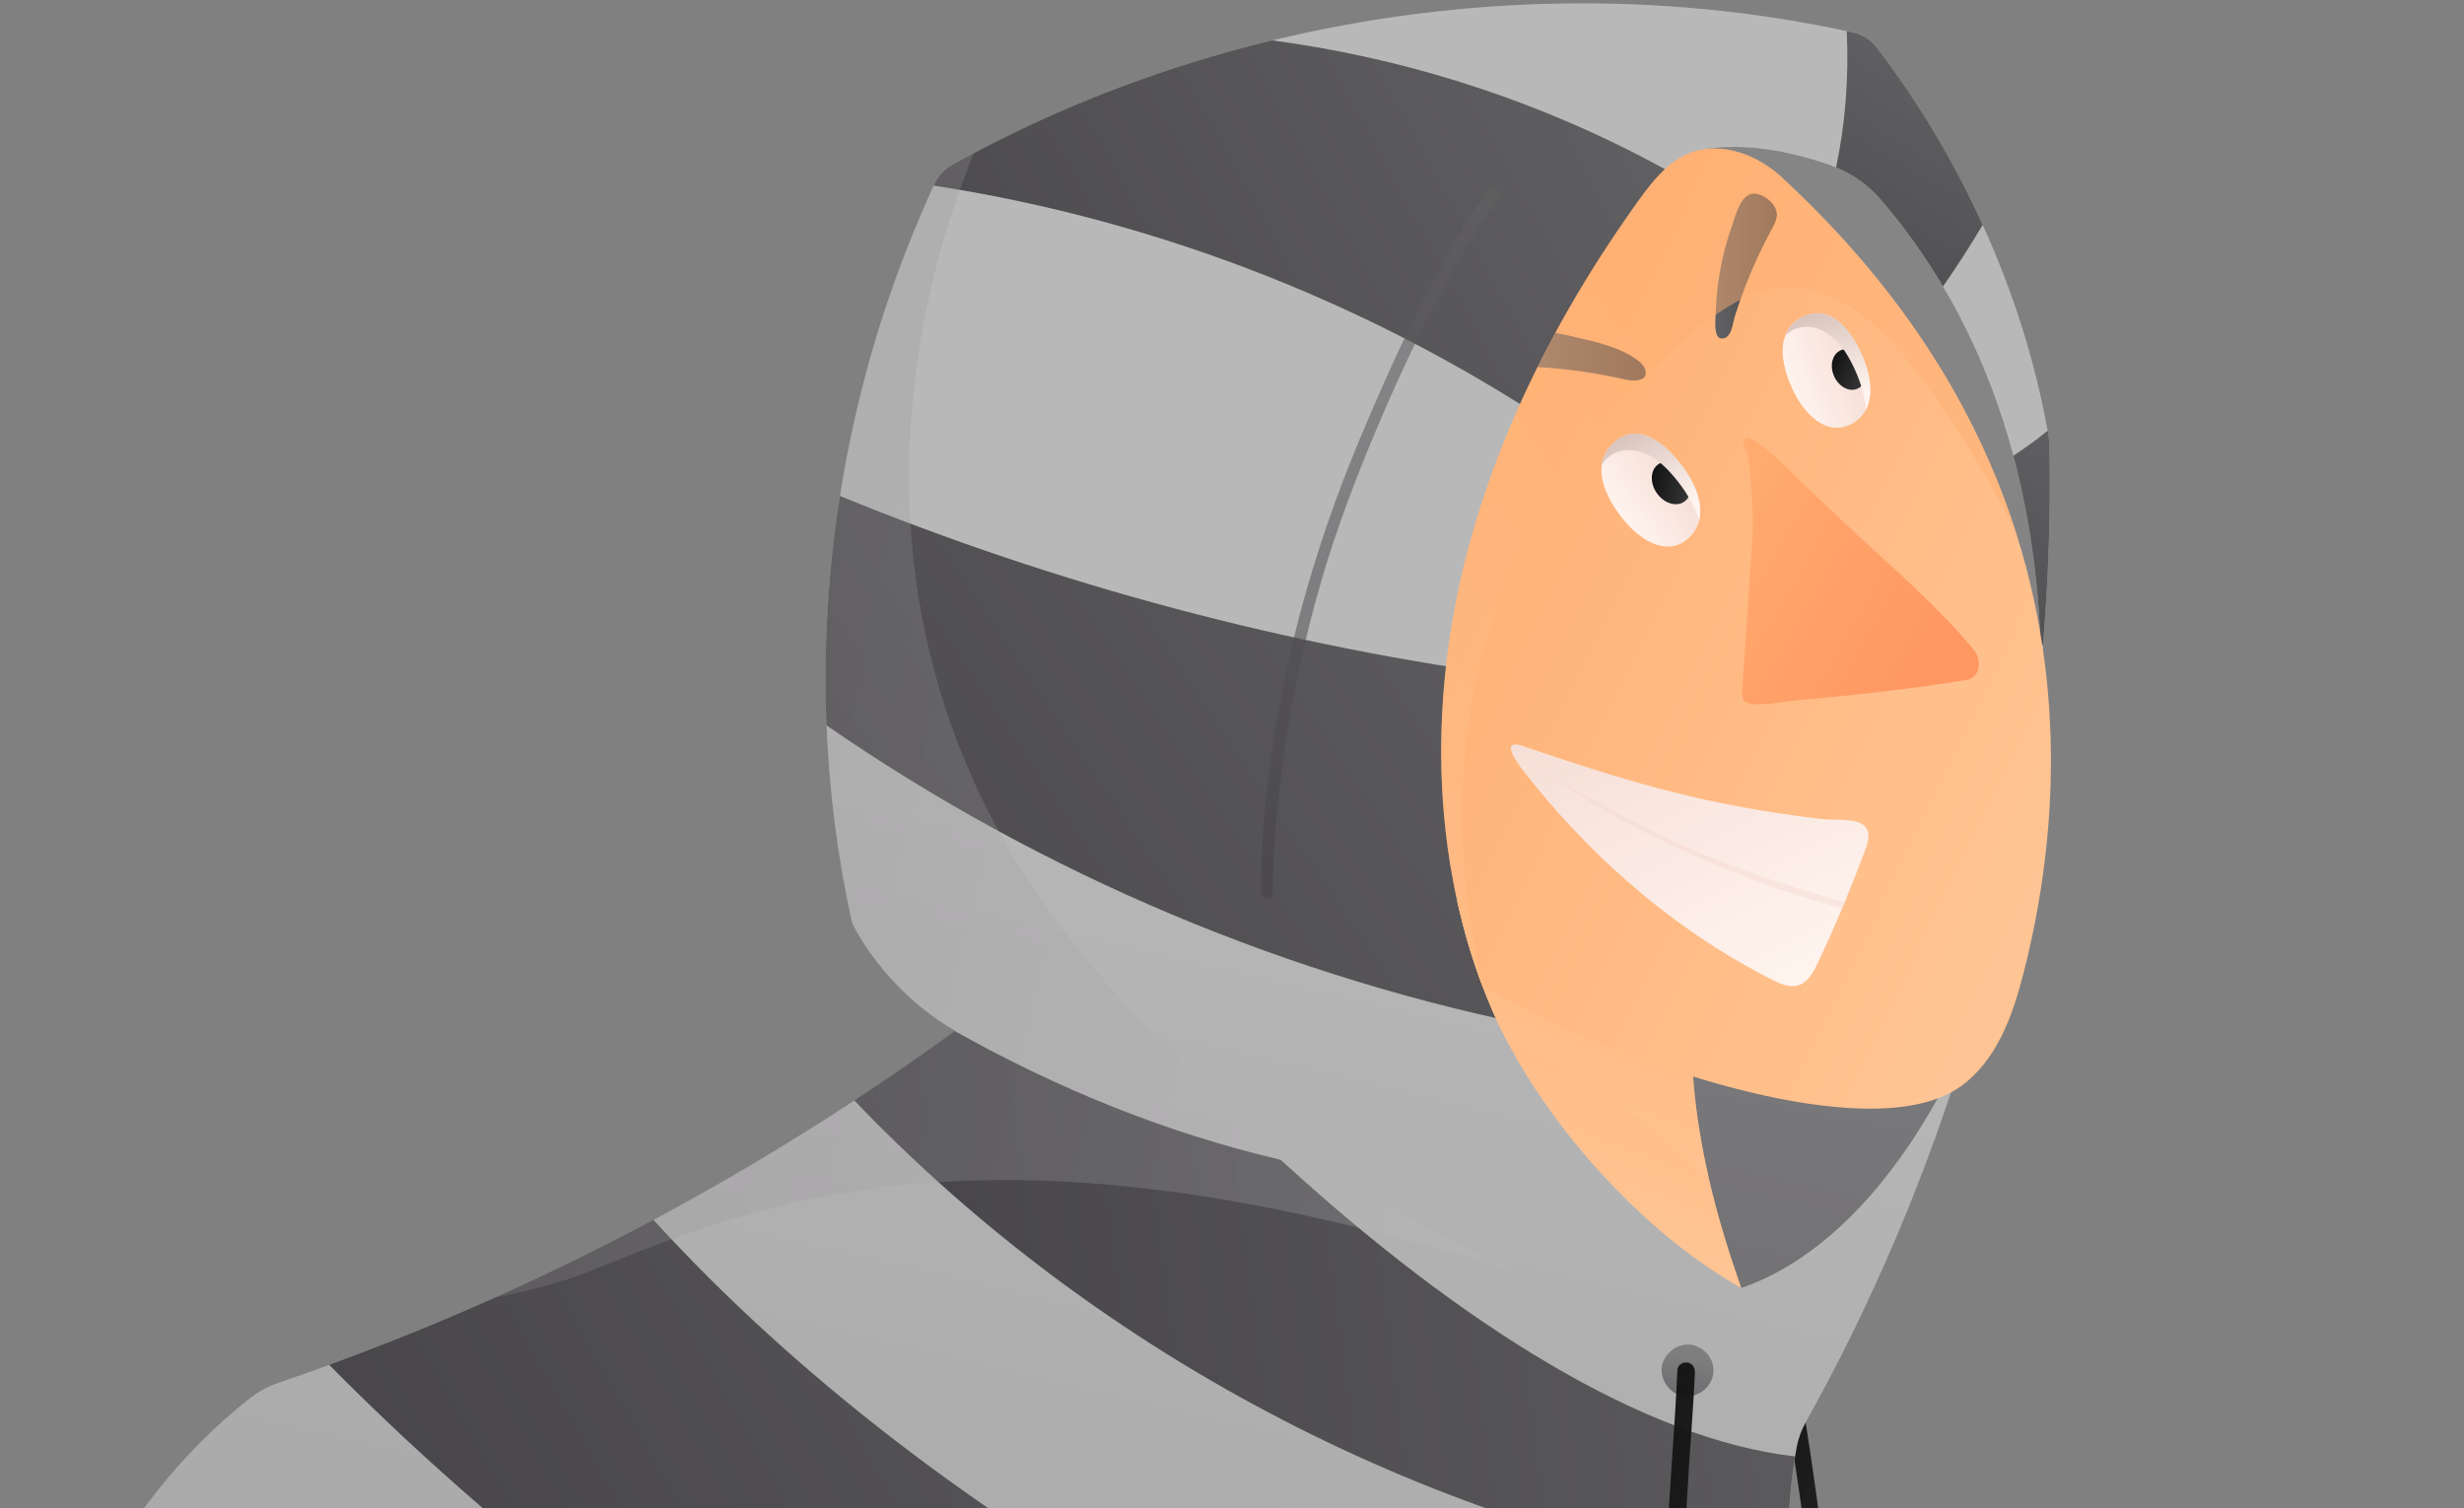 <svg width="116" height="71" viewBox="0 0 116 71" fill="none" xmlns="http://www.w3.org/2000/svg">
<rect x="0" y="0" width="116" height="71" fill="#808080" stroke="none"/>
<path opacity="0.97" d="M87.259 96.211C87.226 91.762 87.023 87.316 86.738 82.877C86.474 78.634 86.086 74.398 85.484 70.19C85.201 68.118 84.865 66.052 84.515 63.989C84.496 63.388 83.601 63.416 83.708 64.067C84.446 68.257 85.006 72.007 85.444 76.111C85.813 79.822 86.036 83.547 86.229 87.272C86.385 90.617 86.499 93.967 86.494 97.317C86.485 101.132 86.359 104.947 86.259 108.76C86.234 109.794 86.193 110.83 86.206 111.866C86.213 112.077 86.21 112.287 86.213 112.497C86.199 112.631 86.256 112.778 86.391 112.825C86.568 112.912 86.799 112.759 86.791 112.56C86.813 112.224 86.824 112.117 86.837 111.975C86.918 111.061 86.94 110.143 86.981 109.227C87.135 104.892 87.279 100.553 87.259 96.214V96.211Z" fill="url(#paint0_linear_28963_357803)"/>
<path d="M84.509 68.567C84.188 70.559 84.126 72.567 84.208 74.587C84.376 78.909 85.188 83.276 85.448 87.624C85.55 89.323 85.569 91.016 85.434 92.705C85.409 93.002 85.381 93.299 85.346 93.597C85.095 95.799 84.569 97.923 83.852 99.991C82.385 104.218 80.117 108.207 77.742 112.129C76.568 114.066 75.368 115.987 74.227 117.913C73.353 119.389 72.508 120.882 71.695 122.389C69.573 126.307 67.658 130.329 65.97 134.415C64.965 136.845 64.061 139.04 63.215 141.036C61.038 146.163 59.233 149.994 57.065 153.165C55.482 155.482 53.707 157.447 51.456 159.31C49.209 161.171 46.486 162.927 43.006 164.83C42.544 165.148 42.067 165.442 41.572 165.712C41.208 165.911 40.834 166.098 40.453 166.271C40.109 166.428 39.758 166.574 39.4 166.709C37.833 167.305 36.144 167.696 34.354 167.891C34.127 167.916 33.896 167.917 33.667 167.903C16.233 166.698 -0.873 161.047 -15.405 151.364C-15.812 151.092 -16.144 150.725 -16.367 150.29C-17.686 147.725 -18.413 144.951 -18.677 142.096C-19.169 136.807 -18.08 131.238 -16.228 126.197C-16.041 125.69 -15.848 125.184 -15.647 124.684C-14.758 122.445 -13.747 120.26 -12.691 118.094C-12.531 117.766 -12.369 117.438 -12.207 117.109C-9.897 112.441 -7.423 107.841 -5.544 102.988C-5.402 102.622 -5.263 102.253 -5.129 101.886C-3.873 98.468 -2.887 94.958 -1.887 91.451C-1.06 88.547 -0.224 85.644 0.781 82.8C1.674 80.271 2.728 77.758 4.01 75.378C5.972 71.734 8.476 68.405 11.776 65.816C12.183 65.496 12.646 65.254 13.136 65.088C13.927 64.82 14.715 64.542 15.5 64.254C18.143 63.292 20.752 62.233 23.328 61.079C25.84 59.953 28.322 58.738 30.767 57.431C33.979 55.713 37.133 53.839 40.224 51.809C41.819 50.762 43.396 49.673 44.957 48.542C44.963 48.538 44.969 48.533 44.976 48.528C42.883 47.338 41.189 45.458 40.196 43.618C40.147 43.53 40.112 43.434 40.092 43.335C39.428 40.317 39.039 37.241 38.913 34.15C38.767 30.545 38.982 26.923 39.546 23.35C40.086 19.904 40.952 16.506 42.13 13.217C42.674 11.699 43.283 10.205 43.96 8.74C43.966 8.728 43.973 8.713 43.977 8.699C44.158 8.307 44.455 7.977 44.831 7.767C45.166 7.58 45.503 7.396 45.841 7.219C45.947 7.159 46.054 7.103 46.161 7.048C50.505 4.775 55.132 3.057 59.887 1.905C68.802 -0.255 78.164 -0.426 86.939 1.464C87.035 1.486 87.131 1.505 87.227 1.527C87.68 1.627 88.084 1.882 88.365 2.252C90.343 4.845 92.015 7.663 93.341 10.586C94.781 13.751 95.817 17.035 96.397 20.275C96.41 20.341 96.421 20.405 96.434 20.473C96.463 20.642 96.479 20.815 96.484 20.988C96.543 24.113 96.441 27.243 96.178 30.359C95.102 43.068 91.351 55.586 85.005 66.966C84.805 67.326 84.662 67.717 84.586 68.122C84.56 68.272 84.534 68.419 84.511 68.567H84.509Z" fill="url(#paint1_linear_28963_357803)"/>
<path d="M93.343 10.583C92.755 11.572 92.13 12.54 91.472 13.485C90.615 12.038 89.629 10.655 88.504 9.354C87.942 8.705 87.232 8.205 86.439 7.883C86.879 5.797 87.045 3.629 86.94 1.464C87.036 1.486 87.132 1.505 87.228 1.527C87.681 1.627 88.085 1.881 88.366 2.252C90.344 4.845 92.015 7.663 93.342 10.586L93.343 10.583Z" fill="url(#paint2_linear_28963_357803)"/>
<path d="M96.176 30.357C96.138 30.363 96.102 30.368 96.064 30.373C95.965 27.326 95.552 24.326 94.783 21.453C95.344 21.092 95.884 20.698 96.398 20.274C96.411 20.34 96.422 20.405 96.435 20.472C96.464 20.642 96.48 20.814 96.485 20.987C96.544 24.113 96.442 27.243 96.179 30.359L96.176 30.357Z" fill="url(#paint3_linear_28963_357803)"/>
<path d="M81.007 9.51C78.386 13.001 76.072 16.726 73.995 20.622C65.043 14.478 54.688 10.39 43.957 8.737C43.963 8.725 43.97 8.711 43.974 8.696C44.155 8.304 44.452 7.974 44.828 7.764C45.163 7.577 45.5 7.393 45.838 7.216C45.944 7.156 46.051 7.1 46.158 7.045C50.502 4.772 55.129 3.055 59.884 1.902C67.358 2.893 74.62 5.494 81.004 9.508L81.007 9.51Z" fill="url(#paint4_linear_28963_357803)"/>
<path d="M72.883 48.442C60.736 46.083 49.091 41.177 38.91 34.148C38.764 30.542 38.979 26.921 39.542 23.348C49.821 27.555 60.643 30.435 71.656 31.892C71.098 37.413 71.992 42.964 72.885 48.442H72.883Z" fill="url(#paint5_linear_28963_357803)"/>
<path d="M84.206 74.585C67.582 72.097 51.84 63.955 40.219 51.806C41.814 50.759 43.391 49.669 44.952 48.539C49.724 51.222 54.826 53.316 60.295 54.602C68.811 62.408 77.421 67.76 84.507 68.565C84.186 70.557 84.124 72.565 84.206 74.585Z" fill="url(#paint6_linear_28963_357803)"/>
<path d="M85.432 92.703C85.407 93 85.378 93.297 85.344 93.595C85.093 95.797 84.567 97.921 83.849 99.989C58.113 95.501 33.867 82.82 15.494 64.251C18.138 63.288 20.747 62.229 23.323 61.075C25.834 59.949 28.316 58.734 30.762 57.427C44.306 72.257 65.495 83.821 85.444 87.623C85.546 89.322 85.565 91.016 85.43 92.705L85.432 92.703Z" fill="url(#paint7_linear_28963_357803)"/>
<path style="mix-blend-mode:multiply" opacity="0.31" d="M18.84 72.306C23.46 70.716 29.004 72.365 32.003 76.221C34.404 79.309 35.123 83.363 35.444 87.263C36.197 96.441 35.152 105.764 32.428 114.54C36.946 116.047 41.486 117.563 45.704 119.775C49.922 121.987 53.84 124.944 56.548 128.861C47.387 124.133 36.987 121.831 26.686 122.254L25.888 108.034L18.84 72.307V72.306Z" fill="url(#paint8_linear_28963_357803)"/>
<path style="mix-blend-mode:multiply" opacity="0.26" d="M71.842 60.067C47.514 52.164 36.302 56.346 27.96 59.77C26.488 60.374 24.904 60.772 23.326 61.075C30.85 57.704 38.082 53.519 44.974 48.524C42.881 47.334 41.187 45.453 40.194 43.614C40.145 43.526 40.11 43.43 40.09 43.331C37.906 33.394 38.684 22.833 42.128 13.213C42.677 11.681 43.292 10.174 43.975 8.695C44.156 8.303 44.453 7.973 44.829 7.763C45.164 7.576 45.501 7.392 45.839 7.215C40.076 21.475 39.492 45.326 71.841 60.064L71.842 60.067Z" fill="url(#paint9_linear_28963_357803)"/>
<path style="mix-blend-mode:multiply" opacity="0.26" d="M73.674 60.803C73.058 60.572 72.448 60.326 71.842 60.068C72.452 60.313 73.063 60.558 73.674 60.803Z" fill="url(#paint10_linear_28963_357803)"/>
<path style="mix-blend-mode:multiply" opacity="0.63" d="M80.629 64.807C80.481 65.41 79.819 65.835 79.21 65.716C78.601 65.598 78.146 64.955 78.234 64.343C78.323 63.729 78.943 63.242 79.56 63.302C80.177 63.361 80.832 63.98 80.629 64.807Z" fill="url(#paint11_linear_28963_357803)"/>
<path style="mix-blend-mode:multiply" opacity="0.58" d="M80.35 7.012C82.01 6.741 84.169 7.056 86.227 7.8C87.105 8.117 87.894 8.65 88.505 9.356C93.754 15.43 95.999 23.255 96.088 31.358C96.237 44.755 90.026 57.88 81.979 60.633C76.334 52.202 74.559 41.187 77.034 31.347C77.968 27.63 79.485 24.082 80.475 20.379C81.466 16.676 82.613 12.364 80.351 7.012H80.35Z" fill="url(#paint12_linear_28963_357803)"/>
<path d="M81.978 60.634C77.783 58.296 73.507 53.767 71.063 49.23C70.678 48.519 70.339 47.807 70.054 47.103C69.438 45.592 68.959 44.031 68.609 42.443C68.733 42.246 68.871 42.064 69.025 41.897C69.346 41.546 69.716 41.258 70.118 41.02C73.355 42.871 76.57 44.763 79.728 46.662C79.46 49.752 79.81 52.708 80.458 55.504C80.87 57.281 81.403 58.993 81.976 60.634H81.978Z" fill="url(#paint13_linear_28963_357803)"/>
<path style="mix-blend-mode:multiply" opacity="0.53" d="M80.46 55.504C77.802 52.797 74.582 50.642 71.063 49.23C70.678 48.519 70.339 47.807 70.054 47.103C69.438 45.592 68.959 44.031 68.609 42.443C68.733 42.246 68.871 42.064 69.025 41.897C69.346 41.546 69.716 41.258 70.118 41.02C73.355 42.871 76.57 44.763 79.728 46.662C79.46 49.752 79.81 52.708 80.458 55.504H80.46Z" fill="url(#paint14_linear_28963_357803)"/>
<path d="M95.247 45.87C94.739 47.859 93.982 49.936 92.317 51.135C88.434 53.928 78.165 50.63 72.289 47.76C71.448 47.349 70.619 46.913 69.801 46.453C69.796 46.44 69.793 46.431 69.788 46.418C69.306 45.139 68.92 43.83 68.622 42.498C68.55 42.178 68.482 41.855 68.421 41.531V41.528C68.317 40.988 68.228 40.445 68.154 39.9C68.085 39.395 68.029 38.886 67.981 38.376C67.658 34.733 67.938 31.023 68.729 27.45C69.51 23.92 70.773 20.518 72.386 17.278C72.655 16.736 72.936 16.201 73.223 15.669C74.389 13.517 75.707 11.441 77.132 9.454C77.856 8.445 78.7 7.393 79.906 7.09C81.3 6.74 82.827 7.369 83.882 8.346C87.78 11.948 90.557 15.666 92.497 19.336C93.054 20.389 93.541 21.438 93.968 22.479C94.318 23.336 94.627 24.188 94.897 25.033C97.586 33.436 96.473 41.096 95.251 45.872L95.247 45.87Z" fill="url(#paint15_linear_28963_357803)"/>
<path d="M81.564 15.337C81.5 15.589 81.402 15.842 81.197 15.914C80.611 16.12 80.767 14.988 80.774 14.718C80.792 14.106 80.851 13.494 80.952 12.889C81.081 12.117 81.278 11.357 81.54 10.619C81.71 10.14 81.971 8.995 82.686 9.123C83.154 9.208 83.724 9.692 83.645 10.211C83.614 10.415 83.512 10.601 83.413 10.783C82.944 11.648 82.529 12.541 82.175 13.457C81.993 13.927 81.826 14.401 81.674 14.881C81.636 14.999 81.608 15.169 81.564 15.337Z" fill="url(#paint16_linear_28963_357803)"/>
<path d="M76.559 17.878C75.188 17.562 73.793 17.362 72.385 17.28C72.653 16.738 72.934 16.203 73.222 15.671C73.546 15.735 73.873 15.803 74.196 15.878C75.168 16.104 76.287 16.346 77.113 16.974C77.237 17.068 77.359 17.176 77.425 17.333C77.703 17.991 76.854 17.945 76.557 17.878H76.559Z" fill="url(#paint17_linear_28963_357803)"/>
<path style="mix-blend-mode:multiply" opacity="0.49" d="M94.894 25.032C93.585 22.423 92.04 19.93 90.283 17.6C88.795 15.625 86.856 13.614 84.384 13.534C82.181 13.462 80.345 15.052 78.711 16.531C65.832 28.193 68.903 42.486 69.799 46.455C69.796 46.444 69.793 46.433 69.786 46.42C69.305 45.141 68.918 43.831 68.62 42.5C68.548 42.18 68.48 41.857 68.419 41.533V41.53C68.316 40.99 68.226 40.447 68.152 39.902C68.083 39.397 68.027 38.888 67.98 38.378C67.656 34.734 67.936 31.025 68.727 27.452C69.509 23.922 70.771 20.52 72.384 17.28C72.653 16.738 72.934 16.203 73.221 15.671C74.388 13.519 75.704 11.443 77.13 9.456C77.854 8.447 78.698 7.395 79.904 7.092C81.298 6.742 82.825 7.371 83.88 8.348C87.778 11.95 90.555 15.668 92.495 19.338C93.052 20.391 93.539 21.44 93.966 22.481C94.316 23.338 94.625 24.19 94.895 25.035L94.894 25.032Z" fill="url(#paint18_linear_28963_357803)"/>
<path d="M56.77 131.978C56.621 132.851 56.377 133.72 56.136 134.557C55.591 136.427 54.993 138.386 53.59 139.736C52.447 140.833 50.9 141.394 49.381 141.844C46.722 142.632 43.992 143.163 41.237 143.441C37.248 143.846 33.206 143.722 29.242 143.091C27.201 142.766 25.181 142.306 23.2 141.714C21.096 141.088 19.037 140.309 17.046 139.387C15.144 138.505 13.189 137.738 11.188 137.119C10.221 136.819 9.241 136.556 8.252 136.328C7.772 136.218 7.29 136.118 6.805 136.027C6.243 135.921 5.687 135.78 5.139 135.601C3.172 134.957 1.309 133.757 0.287 131.958C-0.694 130.232 -0.793 128.212 -0.691 126.196C-0.658 125.506 -0.6 124.817 -0.546 124.14C-0.121 118.793 -0.091 113.423 0.16 108.065C0.238 106.342 0.342 104.621 0.488 102.901C0.698 100.431 1.001 97.953 1.452 95.508C2.278 91.014 3.598 86.631 5.728 82.606C5.755 82.558 5.778 82.511 5.805 82.462C6.423 81.307 7.119 80.178 7.89 79.109C9.882 76.349 12.392 73.984 15.451 72.547C19.698 70.553 25.109 70.66 28.76 73.605C30.97 75.387 32.371 78.029 33.074 80.779C33.59 82.792 33.87 85.506 33.907 88.648C33.953 92.382 33.656 96.72 33.01 101.201C32.449 105.089 31.623 109.086 30.531 112.889C30.234 113.927 29.915 114.95 29.576 115.952C29.576 115.958 29.573 115.965 29.57 115.971C29.558 116.005 29.578 116.041 29.612 116.051C30.878 116.404 32.138 116.757 33.392 117.118C33.447 117.134 33.502 117.15 33.557 117.165C35.209 117.64 36.851 118.128 38.474 118.646C39.03 118.823 39.584 119.002 40.135 119.186C43.802 120.407 47.376 121.798 50.789 123.528C51.32 123.795 51.844 124.071 52.365 124.357C53.999 125.25 55.679 126.325 56.45 128.022C57.012 129.261 57.004 130.62 56.772 131.98L56.77 131.978Z" fill="url(#paint19_linear_28963_357803)"/>
<path d="M71.832 36.438C72.473 37.251 73.144 38.039 73.848 38.799C76.597 41.769 79.827 44.31 83.447 46.131C83.822 46.32 84.248 46.506 84.651 46.387C85.108 46.252 85.367 45.78 85.569 45.348C85.973 44.495 86.356 43.634 86.723 42.764C86.766 42.663 86.81 42.562 86.85 42.459C87.194 41.631 87.522 40.795 87.835 39.953C88.05 39.373 87.976 39.042 87.747 38.852C87.326 38.508 86.384 38.629 85.711 38.551C83.963 38.348 82.224 38.062 80.502 37.698C77.493 37.058 74.598 36.106 71.688 35.121C70.46 34.705 71.605 36.147 71.832 36.436V36.438Z" fill="url(#paint20_linear_28963_357803)"/>
<path style="mix-blend-mode:multiply" d="M71.972 35.906C73.052 36.664 74.17 37.378 75.317 38.03C77.313 39.166 79.389 40.171 81.518 41.028C82.59 41.461 83.678 41.854 84.782 42.196C85.419 42.394 86.067 42.598 86.72 42.766C86.763 42.665 86.807 42.563 86.847 42.461C86.684 42.419 86.521 42.375 86.358 42.331C85.744 42.161 85.135 41.981 84.527 41.786C82.316 41.078 80.13 40.265 78.039 39.251C75.961 38.243 73.956 37.085 72.027 35.813C71.967 35.774 71.916 35.868 71.971 35.906H71.972Z" fill="url(#paint21_linear_28963_357803)"/>
<path d="M82.016 32.656C82.01 32.562 82.016 32.465 82.023 32.371C82.176 30.121 82.33 27.872 82.484 25.622C82.552 24.647 82.52 23.704 82.426 22.724C82.377 22.214 82.393 21.453 82.106 21.002C81.968 20.785 82.239 20.533 82.451 20.657C83.407 21.216 84.237 22.164 85.043 22.922C85.936 23.763 86.823 24.608 87.724 25.442C89.523 27.105 91.379 28.722 92.941 30.619C93.294 31.047 93.253 31.901 92.573 32.011C89.92 32.441 87.23 32.736 84.555 32.973C84.126 33.011 82.337 33.353 82.109 32.987C82.046 32.889 82.022 32.774 82.015 32.656H82.016Z" fill="url(#paint22_linear_28963_357803)"/>
<path d="M79.992 24.5C79.914 24.834 79.735 25.134 79.441 25.382C78.487 26.187 77.208 25.515 76.261 24.252C75.66 23.451 75.321 22.622 75.406 21.908C75.456 21.494 75.646 21.117 76.01 20.806C77.047 19.921 78.244 20.673 79.19 21.936C79.848 22.812 80.178 23.742 79.992 24.5Z" fill="url(#paint23_linear_28963_357803)"/>
<path d="M79.29 23.619C79.667 23.358 79.7 22.752 79.362 22.265C79.025 21.778 78.446 21.595 78.069 21.856C77.692 22.117 77.66 22.724 77.997 23.21C78.334 23.697 78.913 23.88 79.29 23.619Z" fill="url(#paint24_linear_28963_357803)"/>
<path style="mix-blend-mode:multiply" d="M79.993 24.499C79.754 23.727 79.307 23.024 78.782 22.412C78.465 22.041 78.112 21.697 77.688 21.463C77.264 21.231 76.765 21.118 76.297 21.231C75.929 21.321 75.586 21.569 75.404 21.906C75.454 21.492 75.644 21.115 76.009 20.804C77.046 19.919 78.243 20.671 79.189 21.934C79.847 22.81 80.177 23.74 79.991 24.498L79.993 24.499Z" fill="url(#paint25_linear_28963_357803)"/>
<path d="M87.835 19.299C87.683 19.59 87.443 19.828 87.105 19.989C86.008 20.514 84.94 19.586 84.325 18.184C83.936 17.297 83.802 16.445 84.047 15.799C84.19 15.426 84.459 15.12 84.879 14.917C86.075 14.338 87.044 15.322 87.659 16.722C88.085 17.694 88.187 18.638 87.835 19.299Z" fill="url(#paint26_linear_28963_357803)"/>
<path d="M87.444 18.299C87.833 18.129 87.971 17.586 87.752 17.088C87.533 16.589 87.041 16.323 86.652 16.494C86.263 16.664 86.124 17.207 86.343 17.706C86.562 18.204 87.055 18.47 87.444 18.299Z" fill="url(#paint27_linear_28963_357803)"/>
<path style="mix-blend-mode:multiply" d="M87.837 19.299C87.787 18.523 87.521 17.762 87.162 17.068C86.944 16.649 86.686 16.244 86.334 15.927C85.984 15.609 85.532 15.386 85.058 15.382C84.685 15.379 84.302 15.529 84.049 15.799C84.192 15.426 84.46 15.12 84.881 14.917C86.077 14.338 87.046 15.322 87.661 16.722C88.086 17.694 88.188 18.638 87.837 19.299Z" fill="url(#paint28_linear_28963_357803)"/>
<path style="mix-blend-mode:multiply" opacity="0.56" d="M70.533 8.929C70.412 8.757 70.122 8.774 70.022 8.961C69.88 9.166 69.741 9.372 69.604 9.581C69.048 10.419 68.548 11.292 68.05 12.166C66.659 14.656 65.468 17.251 64.352 19.872C62.155 24.959 60.546 30.315 59.824 35.815C59.545 37.872 59.353 39.944 59.366 42.021C59.372 42.372 59.914 42.407 59.928 42.021C59.918 39.71 60.182 37.294 60.485 35.236C60.887 32.542 61.463 29.873 62.231 27.261C62.881 24.993 63.926 22.276 64.739 20.356C65.771 17.904 66.895 15.488 68.174 13.154C68.679 12.227 69.216 11.319 69.794 10.435C69.996 10.113 70.205 9.796 70.417 9.48C70.533 9.32 70.694 9.115 70.533 8.929Z" fill="url(#paint29_linear_28963_357803)"/>
<path opacity="0.97" d="M81.928 112.581C81.876 112.305 81.824 112.028 81.774 111.752C81.614 110.889 81.466 110.024 81.331 109.157C80.11 101.159 79.496 92.386 79.236 83.962C79.109 80.055 79.135 76.144 79.335 72.24C79.426 70.266 79.561 68.292 79.697 66.321C79.725 65.886 79.754 65.453 79.774 65.018C79.769 64.807 79.831 64.585 79.752 64.387C79.598 63.996 78.963 64.084 78.964 64.545C78.853 67.234 78.594 69.915 78.493 72.605C78.317 76.206 78.291 79.811 78.396 83.416C78.675 92.282 79.225 101.161 80.674 109.92C80.812 110.733 80.956 111.546 81.121 112.353C81.215 112.714 81.182 113.287 81.697 113.19C81.823 113.154 81.918 113.057 81.956 112.931C81.991 112.815 81.945 112.699 81.928 112.583V112.581Z" fill="url(#paint30_linear_28963_357803)"/>
<defs>
<linearGradient id="paint0_linear_28963_357803" x1="93.965" y1="91.087" x2="76.564" y2="85.286" gradientUnits="userSpaceOnUse">
<stop stop-color="#363636"/>
<stop offset="1" stop-color="#131313"/>
</linearGradient>
<linearGradient id="paint1_linear_28963_357803" x1="52.895" y1="32.276" x2="15.754" y2="188.893" gradientUnits="userSpaceOnUse">
<stop stop-color="#B8B8B8"/>
<stop offset="1" stop-color="#8C898C"/>
</linearGradient>
<linearGradient id="paint2_linear_28963_357803" x1="82.862" y1="18.648" x2="92.298" y2="2.286" gradientUnits="userSpaceOnUse">
<stop stop-color="#454347"/>
<stop offset="1" stop-color="#626163"/>
</linearGradient>
<linearGradient id="paint3_linear_28963_357803" x1="89.002" y1="37.137" x2="99.097" y2="19.631" gradientUnits="userSpaceOnUse">
<stop stop-color="#454347"/>
<stop offset="1" stop-color="#626163"/>
</linearGradient>
<linearGradient id="paint4_linear_28963_357803" x1="37.37" y1="26.222" x2="80.31" y2="2.789" gradientUnits="userSpaceOnUse">
<stop stop-color="#454347"/>
<stop offset="1" stop-color="#626163"/>
</linearGradient>
<linearGradient id="paint5_linear_28963_357803" x1="30.169" y1="53.387" x2="80.278" y2="19.732" gradientUnits="userSpaceOnUse">
<stop stop-color="#454347"/>
<stop offset="1" stop-color="#626163"/>
</linearGradient>
<linearGradient id="paint6_linear_28963_357803" x1="37.917" y1="64.926" x2="98.461" y2="57.288" gradientUnits="userSpaceOnUse">
<stop stop-color="#454347"/>
<stop offset="1" stop-color="#626163"/>
</linearGradient>
<linearGradient id="paint7_linear_28963_357803" x1="24.406" y1="96.557" x2="83.528" y2="62.773" gradientUnits="userSpaceOnUse">
<stop stop-color="#454347"/>
<stop offset="1" stop-color="#626163"/>
</linearGradient>
<linearGradient id="paint8_linear_28963_357803" x1="41.032" y1="86.509" x2="30.764" y2="129.804" gradientUnits="userSpaceOnUse">
<stop stop-color="#B8B8B8"/>
<stop offset="1" stop-color="#8C898C"/>
</linearGradient>
<linearGradient id="paint9_linear_28963_357803" x1="69.919" y1="41.656" x2="25.678" y2="32.253" gradientUnits="userSpaceOnUse">
<stop stop-color="#B8B8B8"/>
<stop offset="1" stop-color="#8C898C"/>
</linearGradient>
<linearGradient id="paint10_linear_28963_357803" x1="73.479" y1="60.588" x2="71.658" y2="60.202" gradientUnits="userSpaceOnUse">
<stop stop-color="#B8B8B8"/>
<stop offset="1" stop-color="#8C898C"/>
</linearGradient>
<linearGradient id="paint11_linear_28963_357803" x1="79.234" y1="65.705" x2="79.558" y2="63.859" gradientUnits="userSpaceOnUse">
<stop stop-color="#454347"/>
<stop offset="1" stop-color="#626163"/>
</linearGradient>
<linearGradient id="paint12_linear_28963_357803" x1="81.373" y1="60.202" x2="88.429" y2="20.144" gradientUnits="userSpaceOnUse">
<stop stop-color="#454347"/>
<stop offset="1" stop-color="#626163"/>
</linearGradient>
<linearGradient id="paint13_linear_28963_357803" x1="73.392" y1="56.711" x2="80.193" y2="38.204" gradientUnits="userSpaceOnUse">
<stop stop-color="#FFC493"/>
<stop offset="1" stop-color="#FFB073"/>
</linearGradient>
<linearGradient id="paint14_linear_28963_357803" x1="73.298" y1="52.336" x2="78.061" y2="39.375" gradientUnits="userSpaceOnUse">
<stop stop-color="#FFC493"/>
<stop offset="1" stop-color="#FFB073"/>
</linearGradient>
<linearGradient id="paint15_linear_28963_357803" x1="97.947" y1="37.572" x2="66.515" y2="22.303" gradientUnits="userSpaceOnUse">
<stop stop-color="#FFC493"/>
<stop offset="1" stop-color="#FFB073"/>
</linearGradient>
<linearGradient id="paint16_linear_28963_357803" x1="83.652" y1="12.527" x2="80.749" y2="12.527" gradientUnits="userSpaceOnUse">
<stop stop-color="#454347"/>
<stop offset="1" stop-color="#626163"/>
</linearGradient>
<linearGradient id="paint17_linear_28963_357803" x1="77.482" y1="16.793" x2="72.385" y2="16.793" gradientUnits="userSpaceOnUse">
<stop stop-color="#454347"/>
<stop offset="1" stop-color="#626163"/>
</linearGradient>
<linearGradient id="paint18_linear_28963_357803" x1="57.126" y1="38.485" x2="81.271" y2="22.388" gradientUnits="userSpaceOnUse">
<stop stop-color="#FFC493"/>
<stop offset="1" stop-color="#FFB073"/>
</linearGradient>
<linearGradient id="paint19_linear_28963_357803" x1="49.045" y1="31.205" x2="11.15" y2="187.86" gradientUnits="userSpaceOnUse">
<stop stop-color="#B8B8B8"/>
<stop offset="1" stop-color="#8C898C"/>
</linearGradient>
<linearGradient id="paint20_linear_28963_357803" x1="84.116" y1="46.662" x2="77.091" y2="32.212" gradientUnits="userSpaceOnUse">
<stop stop-color="#FFF4EF"/>
<stop offset="1" stop-color="#F6DFD7"/>
</linearGradient>
<linearGradient id="paint21_linear_28963_357803" x1="78.758" y1="47.371" x2="79.415" y2="38.948" gradientUnits="userSpaceOnUse">
<stop stop-color="#FFF4EF"/>
<stop offset="1" stop-color="#F6DFD7"/>
</linearGradient>
<linearGradient id="paint22_linear_28963_357803" x1="90.694" y1="31.692" x2="77.343" y2="23.986" gradientUnits="userSpaceOnUse">
<stop stop-color="#FF9762"/>
<stop offset="1" stop-color="#FFB073"/>
</linearGradient>
<linearGradient id="paint23_linear_28963_357803" x1="76.053" y1="24.227" x2="78.911" y2="22.284" gradientUnits="userSpaceOnUse">
<stop stop-color="#FFF4EF"/>
<stop offset="1" stop-color="#F6DFD7"/>
</linearGradient>
<linearGradient id="paint24_linear_28963_357803" x1="79.622" y1="22.931" x2="77.735" y2="22.56" gradientUnits="userSpaceOnUse">
<stop stop-color="#363636"/>
<stop offset="1" stop-color="#131313"/>
</linearGradient>
<linearGradient id="paint25_linear_28963_357803" x1="78.789" y1="24.28" x2="76.325" y2="20.351" gradientUnits="userSpaceOnUse">
<stop stop-color="#FFF4EF"/>
<stop offset="1" stop-color="#D7C2BB"/>
</linearGradient>
<linearGradient id="paint26_linear_28963_357803" x1="84.135" y1="18.142" x2="87.306" y2="16.97" gradientUnits="userSpaceOnUse">
<stop stop-color="#FFF4EF"/>
<stop offset="1" stop-color="#F6DFD7"/>
</linearGradient>
<linearGradient id="paint27_linear_28963_357803" x1="87.861" y1="17.774" x2="86.234" y2="17.017" gradientUnits="userSpaceOnUse">
<stop stop-color="#363636"/>
<stop offset="1" stop-color="#131313"/>
</linearGradient>
<linearGradient id="paint28_linear_28963_357803" x1="86.709" y1="18.832" x2="85.307" y2="14.563" gradientUnits="userSpaceOnUse">
<stop stop-color="#FFF4EF"/>
<stop offset="1" stop-color="#D7C2BB"/>
</linearGradient>
<linearGradient id="paint29_linear_28963_357803" x1="61.633" y1="42.652" x2="67.675" y2="8.344" gradientUnits="userSpaceOnUse">
<stop stop-color="#454347"/>
<stop offset="1" stop-color="#626163"/>
</linearGradient>
<linearGradient id="paint30_linear_28963_357803" x1="89.089" y1="91.535" x2="71.858" y2="85.791" gradientUnits="userSpaceOnUse">
<stop stop-color="#363636"/>
<stop offset="1" stop-color="#131313"/>
</linearGradient>
</defs>
</svg>
